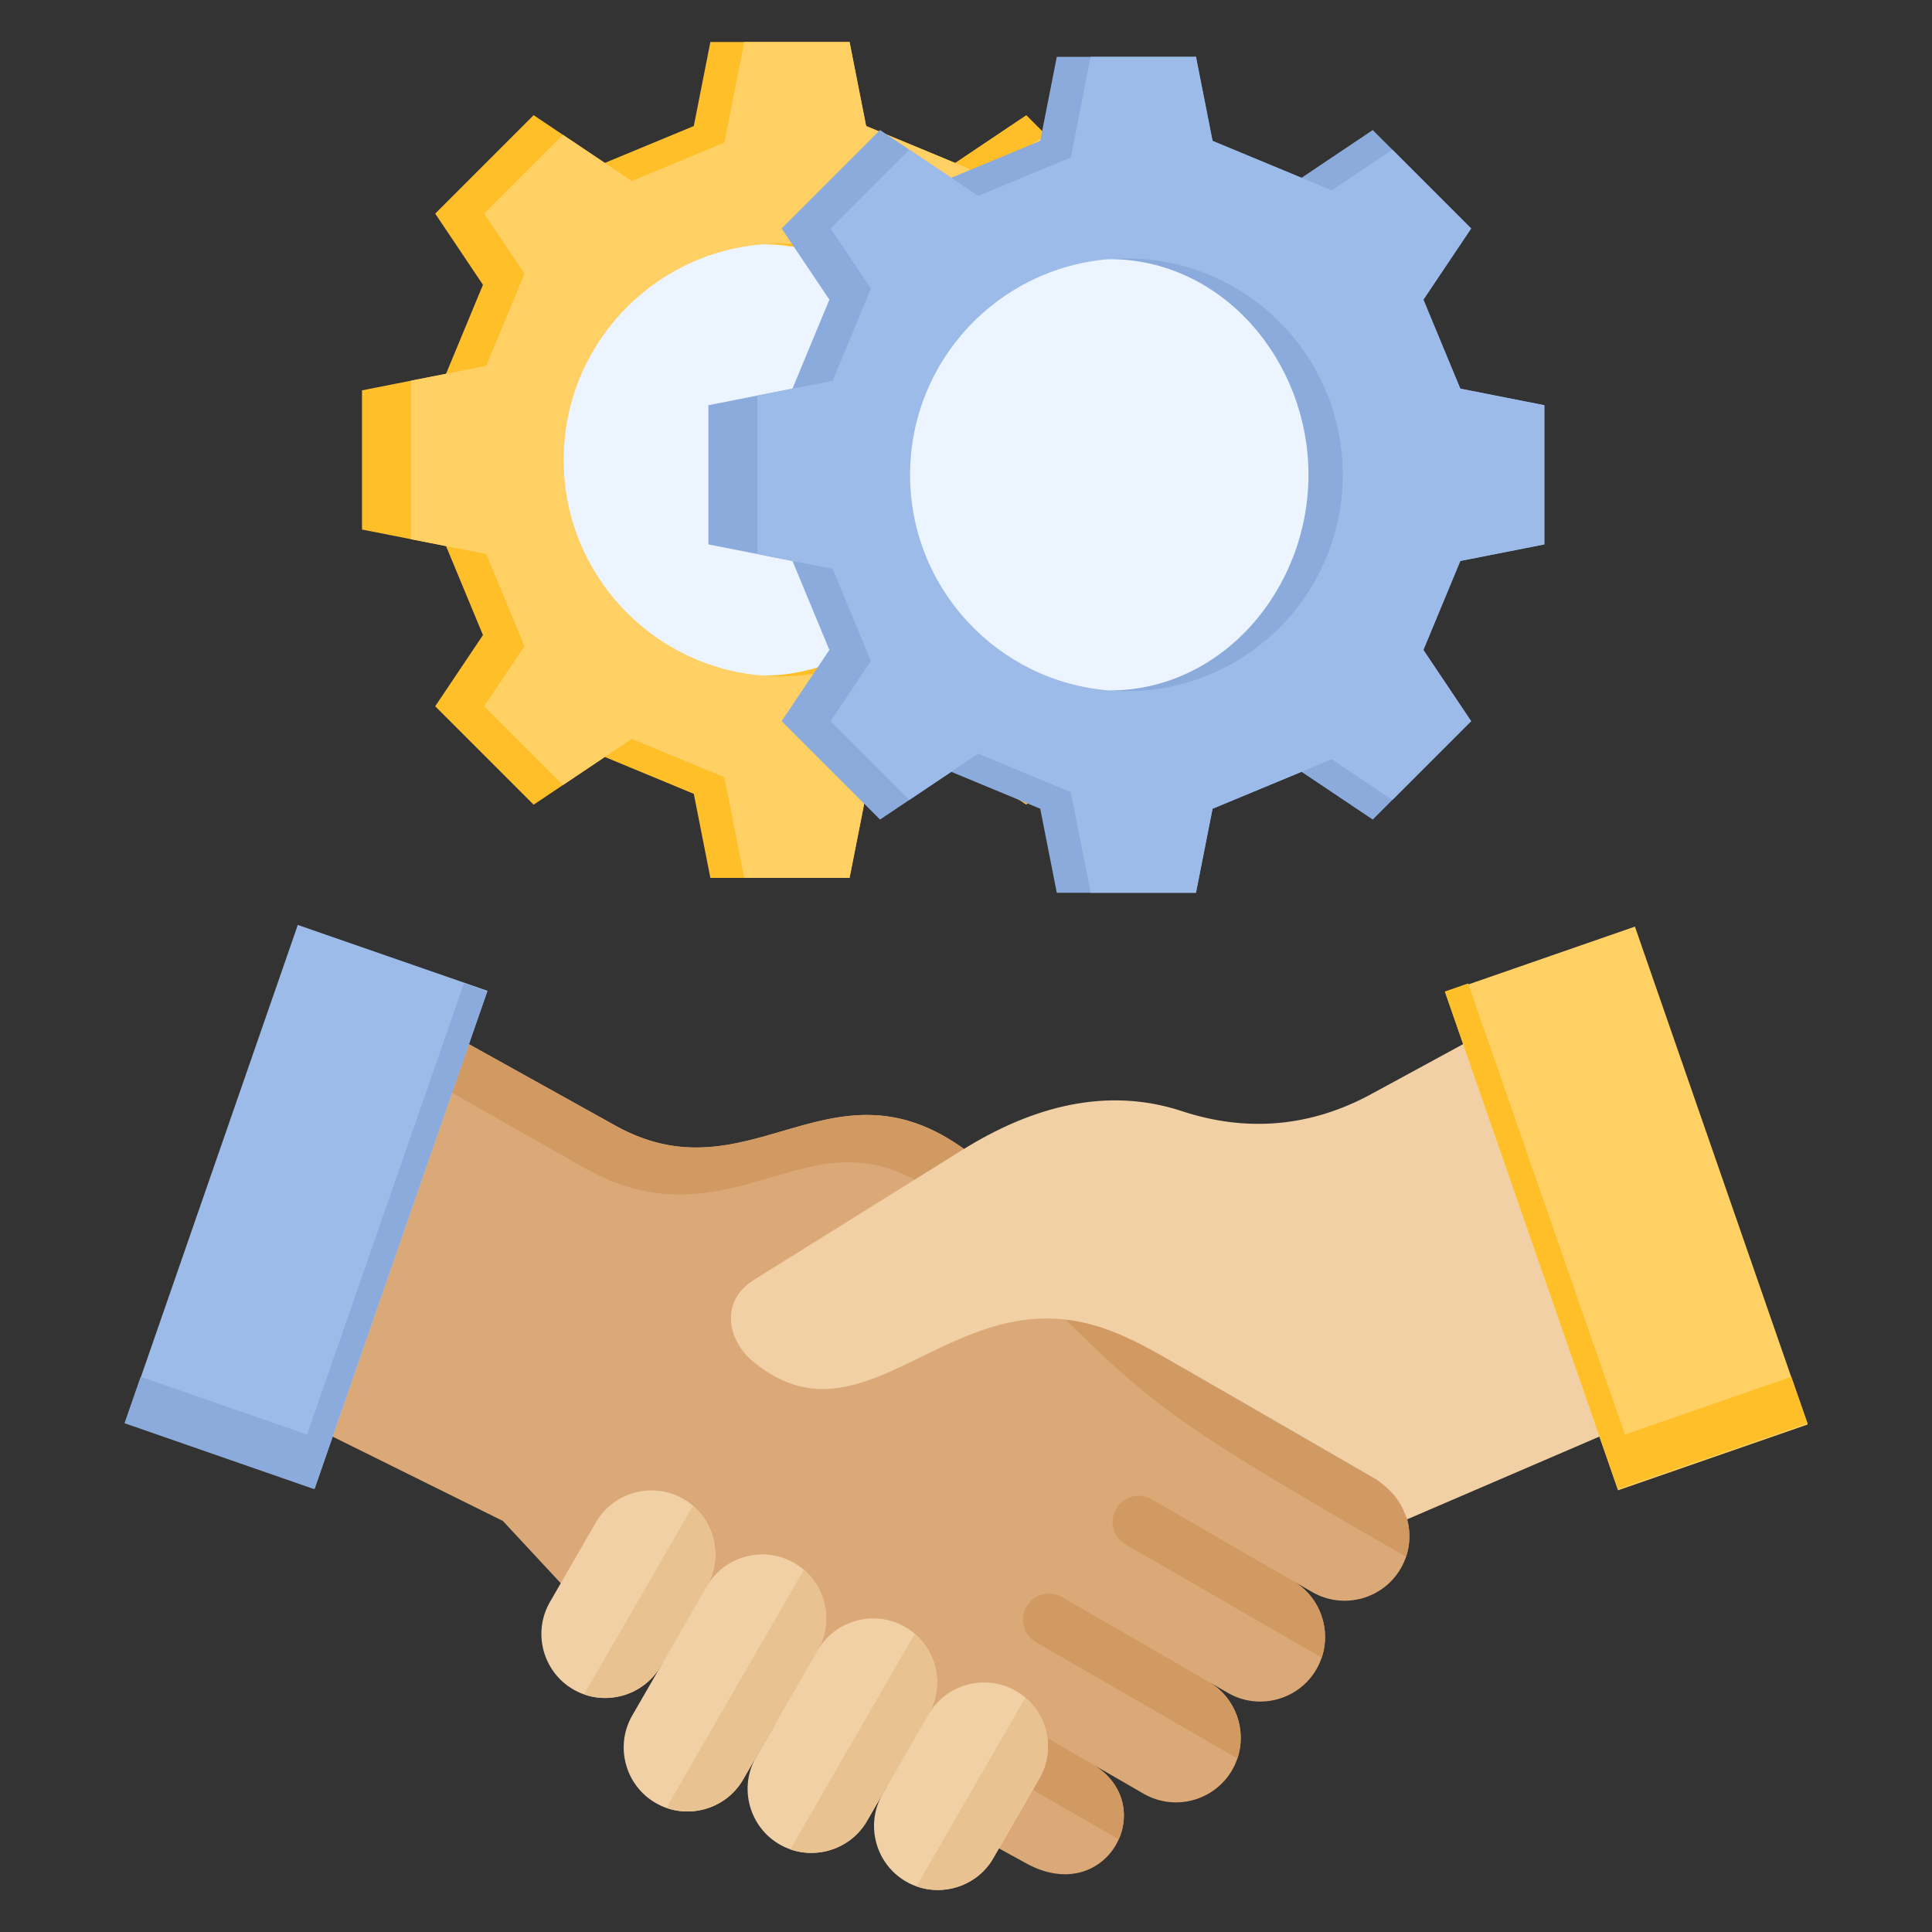 <svg xmlns="http://www.w3.org/2000/svg" version="1.1" xmlns:xlink="http://www.w3.org/1999/xlink" width="512" height="512" x="0" y="0" viewBox="0 0 512 512" style="enable-background:new 0 0 512 512" xml:space="preserve"><rect x="0" y="0" width="512" height="512" fill="#333333" stroke="none"/><g><path fill="#ffbf29" fill-rule="evenodd" d="m229.533 33.397 23.581 9.781 18.868-12.652 26.081 26.081-12.653 18.867 9.781 23.581 22.274 4.392v36.884l-22.274 4.392-9.781 23.58 12.653 18.868-26.081 26.081-18.868-12.653-23.581 9.782-4.391 22.273h-36.885l-4.391-22.273-23.581-9.782-18.868 12.653-26.081-26.081 12.653-18.868-9.781-23.58-22.274-4.392v-36.884l22.274-4.392 9.781-23.581-12.653-18.867 26.081-26.081 18.868 12.652 23.581-9.781 4.391-22.273h36.885z" opacity="1" data-original="#ffbf29"></path><path fill="#ffd064" fill-rule="evenodd" d="m229.534 33.397 23.58 9.781 8.015 3.325 16.06-10.77 20.874 20.874-12.653 18.867 9.782 23.581 22.273 4.392v36.884l-22.273 4.392-9.782 23.58 12.653 18.868-20.874 20.874-16.06-10.77-8.014 3.325-.001-.001-23.58 9.782-4.392 22.273h-27.916l-5.259-26.668-24.537-10.178-7.145 4.791-11.103 7.446-20.874-20.874 10.682-15.928-10.13-24.419-10.652-2.101-9.302-1.834v-42l19.954-3.935 10.13-24.419-10.682-15.928 20.874-20.874L167.43 47.97l24.537-10.178 5.259-26.668h27.916z" opacity="1" data-original="#ffd064"></path><circle cx="206.7" cy="121.889" r="57.336" fill="#ffbf29" opacity="1" data-original="#ffbf29"></circle><path fill="#ebf4ff" fill-rule="evenodd" d="M202.159 179.046c-29.543-2.315-52.795-27.019-52.795-57.157s23.253-54.842 52.795-57.157c30.084 0 52.796 27.019 52.796 57.157s-22.712 57.157-52.796 57.157z" opacity="1" data-original="#ebf4ff"></path><path fill="#8aabdb" fill-rule="evenodd" d="m321.338 37.336 23.581 9.782 18.867-12.653 26.081 26.081-12.652 18.868 9.781 23.58 22.273 4.392v36.885l-22.273 4.392-9.781 23.58 12.652 18.868-26.081 26.081-18.867-12.653-23.581 9.782-4.392 22.273h-36.884l-4.392-22.273-23.581-9.782-18.868 12.653-26.081-26.081 12.653-18.868-9.781-23.58-22.274-4.392v-36.885l22.274-4.392 9.781-23.58-12.653-18.868 26.081-26.081 18.868 12.653 23.581-9.782 4.392-22.273h36.884z" opacity="1" data-original="#8aabdb"></path><path fill="#9dbbe8" fill-rule="evenodd" d="m321.338 37.336 23.581 9.782 8.015 3.324 16.059-10.77 20.874 20.874-12.653 18.868 9.782 23.58 22.273 4.392v36.885l-22.273 4.392-9.782 23.58 12.653 18.867-20.874 20.875-16.059-10.77-8.015 3.325v-.001l-23.581 9.782-4.392 22.273H289.03l-5.258-26.668-24.538-10.178-7.145 4.791-11.103 7.446-20.874-20.874 10.682-15.928-10.13-24.42-10.652-2.1-9.301-1.834V104.828l19.953-3.934 10.13-24.419-10.682-15.929 20.874-20.874 18.248 12.238 24.538-10.179 5.258-26.668h27.916z" opacity="1" data-original="#9dbbe8"></path><circle cx="298.504" cy="125.829" r="57.336" fill="#8aabdb" opacity="1" data-original="#8aabdb"></circle><path fill="#ebf4ff" fill-rule="evenodd" d="M293.963 182.985c-29.543-2.315-52.795-27.019-52.795-57.157s23.253-54.842 52.795-57.157c30.084 0 52.796 27.019 52.796 57.157s-22.712 57.157-52.796 57.157z" opacity="1" data-original="#ebf4ff"></path><g fill-rule="evenodd"><path fill="#dba977" d="m88.099 380.695 45.169 22.37 27.816 29.933 110.315 60.501c21.803 12.588 36.63-15.282 17.905-26.093l13.788 7.96c8.172 4.718 18.718 1.892 23.435-6.28 4.692-8.126 1.906-18.634-6.174-23.374l5.085 2.936c8.172 4.718 18.718 1.892 23.436-6.28 4.712-8.161 1.881-18.724-6.28-23.436l5.19 2.997c8.172 4.718 18.719 1.892 23.436-6.28 4.711-8.16 1.88-18.724-6.28-23.436l-51.553-29.764-46.645-48.083c-42.679-43.994-64.594 5.666-103.637-16.051l-38.857-21.613-14.455-5.025-36.149 103.992 14.455 5.025z" opacity="1" data-original="#dba977"></path><path fill="#d19a62" d="M372.611 412.573c2.551-7.572-.505-16.222-7.67-20.359l-51.553-29.764-46.645-48.083c-42.679-43.994-64.594 5.666-103.637-16.051l-38.857-21.613-14.455-5.025-3.574 10.281 49.222 27.855c19.451 10.819 34.548 6.407 49.501 2.036 15.728-4.598 31.261-9.138 52.542 12.799 48.236 48.236 42.198 45.819 115.127 87.925zm-76.138 74.887c2.943-6.578 1.405-15.099-7.162-20.05l-24.548-14.173a6.891 6.891 0 0 0-6.867 11.95l9.702 5.602zm31.445-21.45-53.373-30.815a6.904 6.904 0 1 1 6.921-11.949c14.772 8.531 61.447 35.492 38.887 22.467 7.091 4.16 10.104 12.762 7.565 20.297zm22.346-26.719-52.028-30.039a6.905 6.905 0 0 1 6.921-11.95l43.023 24.848a21.984 21.984 0 0 1-.395-.221l-5.19-2.997c7.166 4.137 10.221 12.786 7.67 20.358z" opacity="1" data-original="#d19a62"></path><path fill="#dba977" d="m302.242 474.875.85.491c.189.109.38.213.573.315l-.929-.536a12.701 12.701 0 0 1-.494-.269z" opacity="1" data-original="#dba977"></path><path fill="#f1d0a5" d="m175.116 441.519 12.192-21.118c4.666-8.08 1.871-18.508-6.209-23.174-8.069-4.659-18.515-1.86-23.174 6.209l-12.192 21.118c-4.665 8.08-1.871 18.508 6.209 23.174 8.069 4.659 18.515 1.86 23.174-6.21z" opacity="1" data-original="#f1d0a5"></path><path fill="#e8c290" d="m175.116 441.519 12.192-21.117c4.132-7.159 2.411-16.156-3.651-21.361l-28.865 49.995c7.528 2.639 16.185-.367 20.315-7.503l.009-.015z" opacity="1" data-original="#e8c290"></path><path fill="#f1d0a5" d="m196.927 471.6 19.764-34.234c4.665-8.08 1.871-18.508-6.21-23.174-8.069-4.659-18.515-1.86-23.174 6.209l-19.764 34.234c-4.665 8.08-1.871 18.508 6.21 23.174 8.069 4.659 18.515 1.86 23.174-6.209z" opacity="1" data-original="#f1d0a5"></path><path fill="#e8c290" d="M216.706 437.34c4.114-7.153 2.39-16.136-3.666-21.335l-36.438 63.111c7.503 2.63 16.128-.347 20.274-7.432l19.829-34.344z" opacity="1" data-original="#e8c290"></path><path fill="#f1d0a5" d="m229.767 482.578 16.308-28.247c4.665-8.08 1.871-18.509-6.21-23.174-8.069-4.659-18.515-1.86-23.174 6.209l-16.308 28.247c-4.665 8.08-1.871 18.509 6.21 23.174 8.069 4.659 18.515 1.86 23.174-6.21z" opacity="1" data-original="#f1d0a5"></path><path fill="#e8c290" d="m229.767 482.578 16.308-28.247c4.132-7.157 2.411-16.155-3.65-21.36l-32.981 57.125c7.533 2.64 16.198-.371 20.324-7.517z" opacity="1" data-original="#e8c290"></path><path fill="#f1d0a5" d="m263.266 492.413 12.192-21.118c4.666-8.081 1.871-18.508-6.209-23.174-8.069-4.659-18.515-1.86-23.174 6.209l-12.192 21.118c-4.665 8.08-1.871 18.508 6.209 23.174 8.07 4.658 18.515 1.86 23.174-6.21z" opacity="1" data-original="#f1d0a5"></path><path fill="#e8c290" d="M276.195 469.863c3.161-6.915 1.263-15.123-4.448-19.98l-28.88 50.021c7.056 2.511 15.123.048 19.528-6.138l13.8-23.902z" opacity="1" data-original="#e8c290"></path><path fill="#f1d0a5" d="m199.847 339.148 55.124-34.37c18.389-11.465 38.183-16.931 58.278-10.307 17.232 5.68 34.178 4.155 50.119-4.512l24.383-13.257 11.773-6.307 36.693 106.017-12.316 4.281-50.994 21.943c-1.335-3.457-2.507-6.496-7.966-10.424l-51.553-29.764c-11.265-6.504-22.127-13.117-36.312-13.033-30.855.183-51.583 32.881-77.568 11.362-6.543-5.418-8.993-15.812.34-21.631z" opacity="1" data-original="#f1d0a5"></path></g><path fill="#ffd064" d="m382.997 263.011 50.276-17.45 45.794 131.937-50.276 17.45z" opacity="1" data-original="#ffd064"></path><path fill="#9dbbe8" d="M33.126 377.06 78.92 245.123l50.276 17.45-45.794 131.938z" opacity="1" data-original="#9dbbe8"></path><path fill="#ffbf29" fill-rule="evenodd" d="m382.905 262.761 45.842 131.875L479 377.168l-4.282-12.317-44.095 15.328-41.56-119.559z" opacity="1" data-original="#ffbf29"></path><path fill="#8aabdb" fill-rule="evenodd" d="M129.095 262.761 83.253 394.636 33 377.168l4.282-12.317 44.094 15.328 41.561-119.559z" opacity="1" data-original="#8aabdb"></path></g></svg>